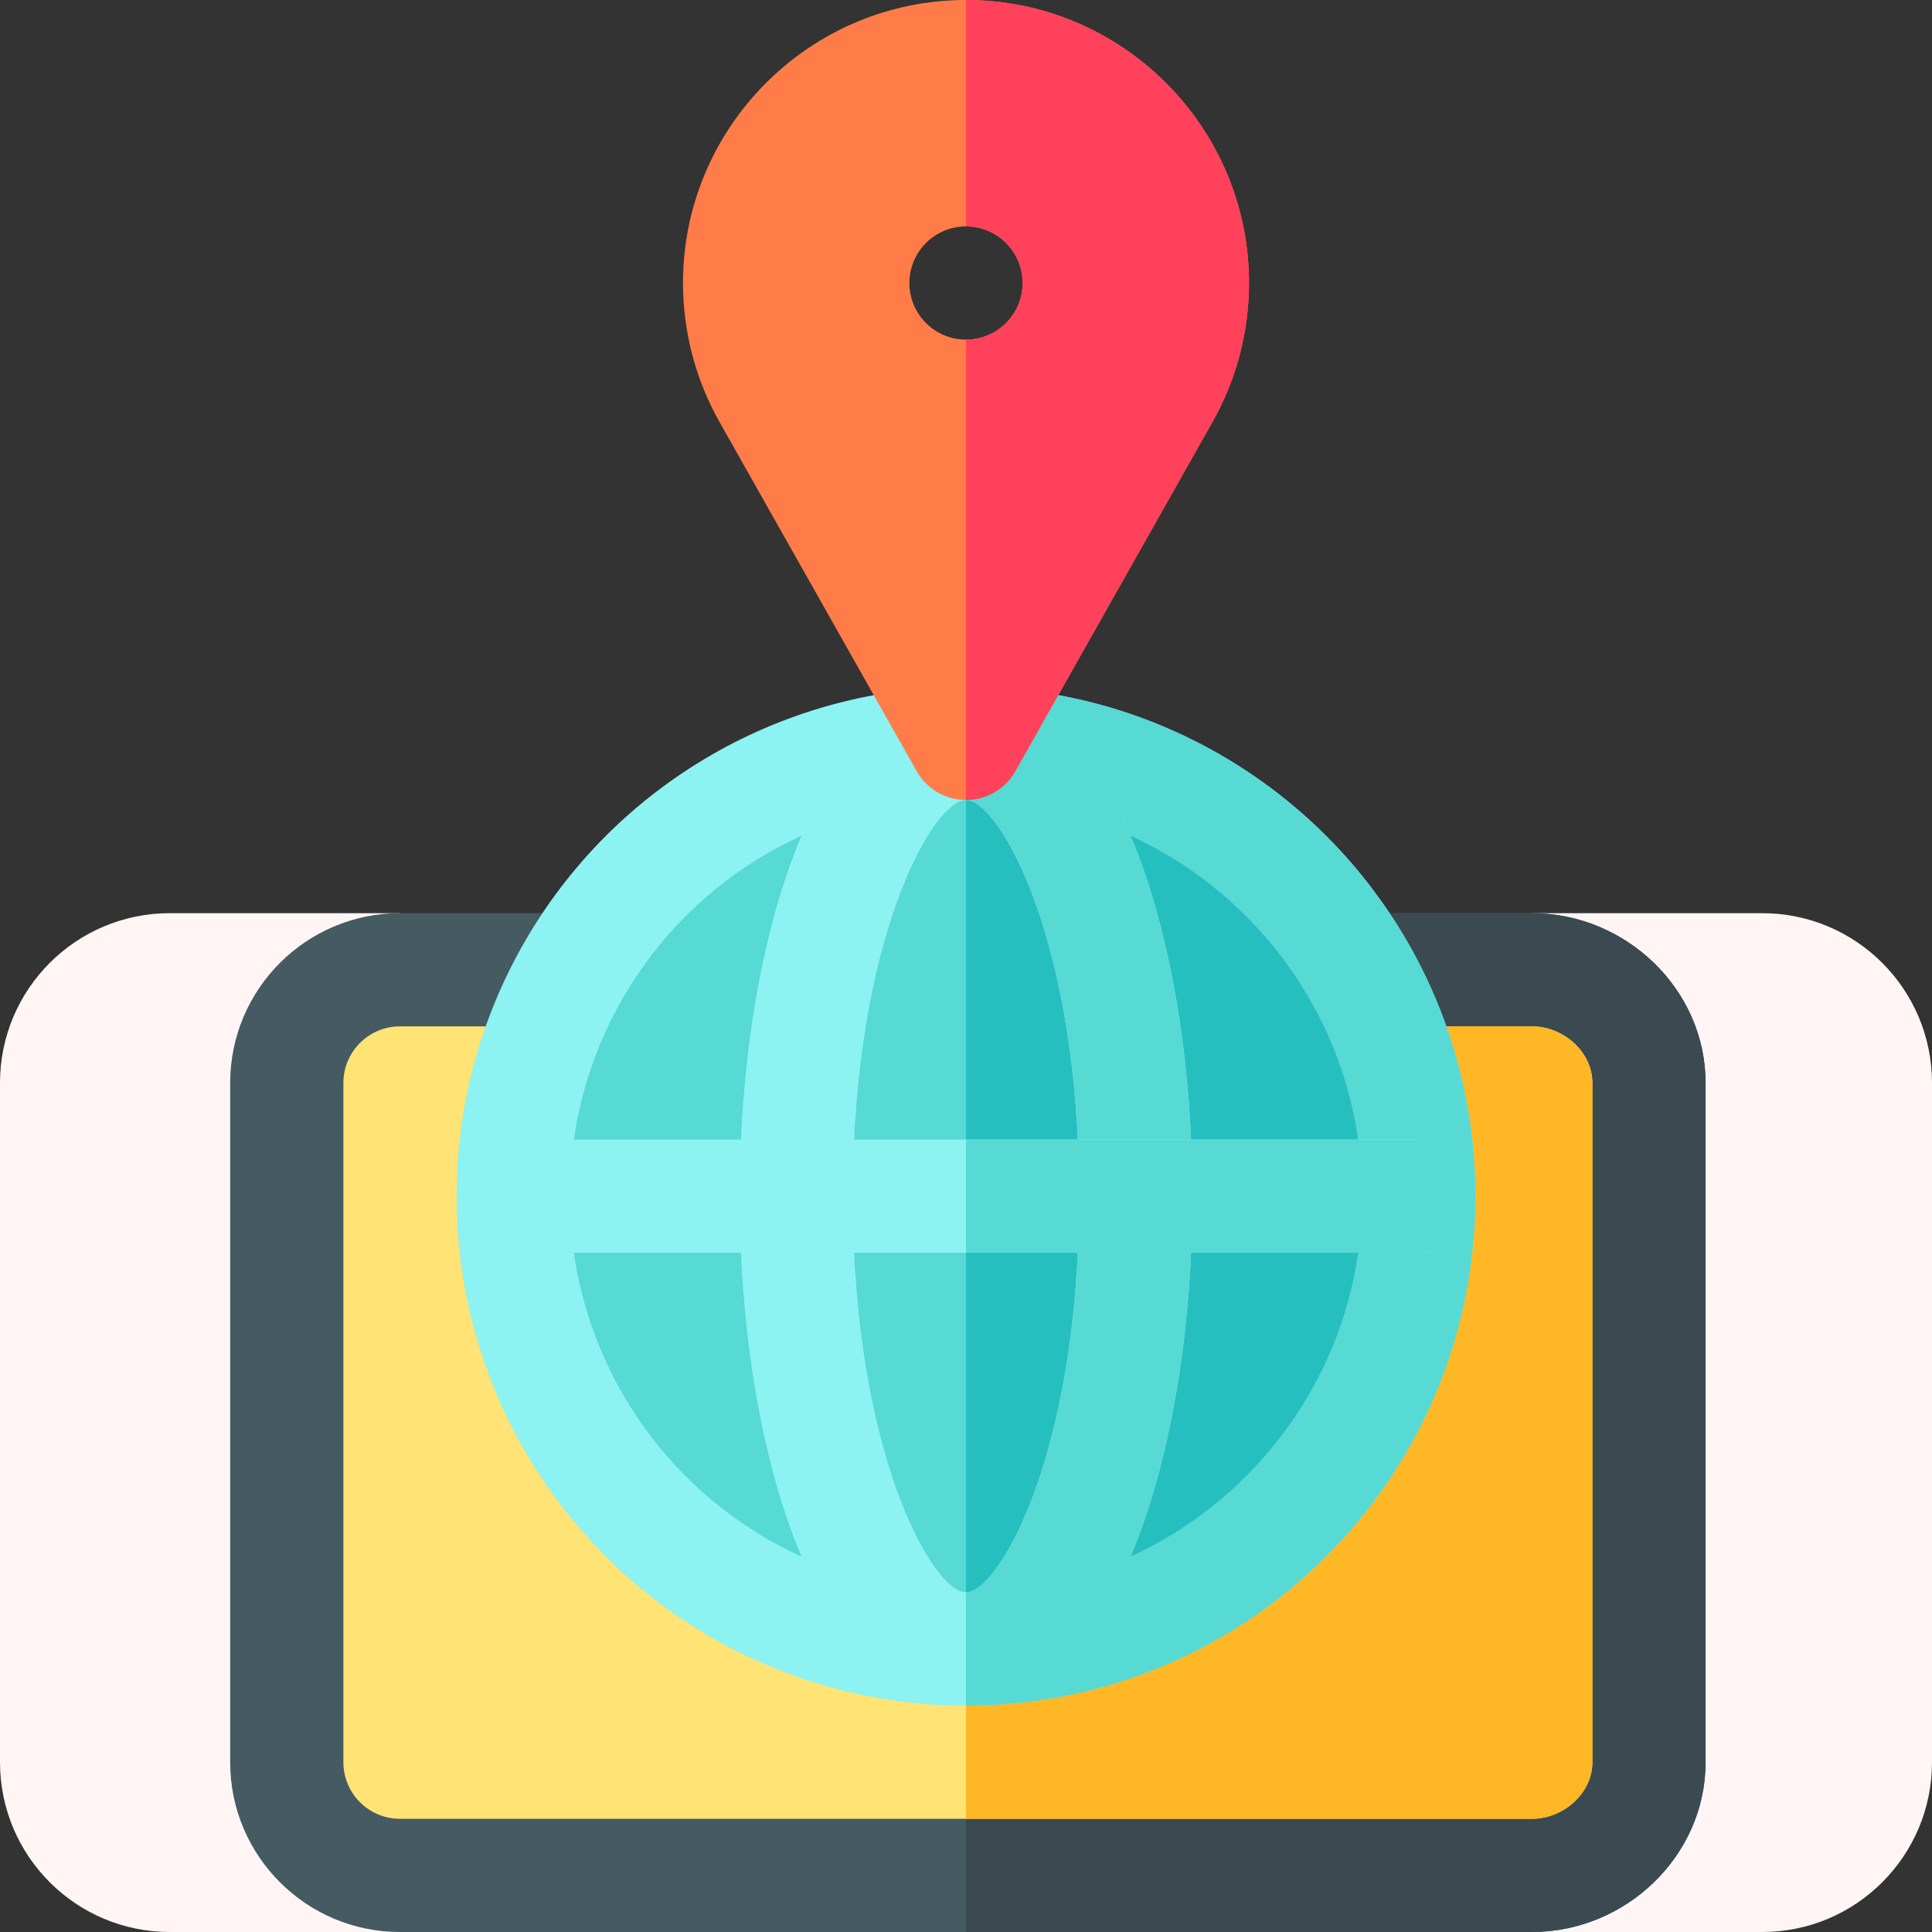 <?xml version="1.0" encoding="iso-8859-1"?>
<!-- Generator: Adobe Illustrator 23.1.0, SVG Export Plug-In . SVG Version: 6.00 Build 0)  -->
<svg version="1.1" id="Capa_1" xmlns="http://www.w3.org/2000/svg" xmlns:xlink="http://www.w3.org/1999/xlink" x="0px" y="0px"
	 viewBox="0 0 512 512" style="enable-background:new 0 0 512 512;" xml:space="preserve">
<rect x="0" y="0" width="512" height="512" fill="#333333" stroke="none"/>
<g>
	<path style="fill:#FFF5F5;" d="M512,467v-90v-90c0-24.853-20.147-45-45-45h-61v135v135h61C491.853,512,512,491.853,512,467z"/>
	<path style="fill:#FFF5F5;" d="M106,377V242H45c-24.853,0-45,20.147-45,45v90v90c0,24.853,20.147,45,45,45h61V377z"/>
	<path style="fill:#465A61;" d="M406,242H256H106c-24.853,0-45,20.147-45,45v90v90c0,24.853,20.147,45,45,45h150h150
		c24.853,0,46-20.147,46-45v-90v-90C452,262.147,430.853,242,406,242z"/>
	<path style="fill:#3B4A51;" d="M452,467v-90v-90c0-24.853-21.147-45-46-45H256v270h150C430.853,512,452,491.853,452,467z"/>
	<path style="fill:#FFE375;" d="M406,272H256H106c-8.284,0-15,6.716-15,15v90v90c0,8.284,6.716,15,15,15h150h150
		c8.284,0,16-6.716,16-15v-90v-90C422,278.716,414.284,272,406,272z"/>
	<path style="fill:#FFB725;" d="M422,467v-90v-90c0-8.284-7.716-15-16-15H256v210h150C414.284,482,422,475.284,422,467z"/>
	<circle style="fill:#8CF2F2;" cx="256" cy="317" r="135"/>
	<path style="fill:#57D9D4;" d="M391,317c0-74.559-60.441-135-135-135v270C330.559,452,391,391.559,391,317z"/>
	<circle style="fill:#57D9D4;" cx="256" cy="317" r="105"/>
	<path style="fill:#26BFBF;" d="M361,317c0-57.891-47.109-105-105-105v210C313.891,422,361,374.891,361,317z"/>
	<path style="fill:#8CF2F2;" d="M256,182c-39.39,0-60,67.91-60,135s20.61,135,60,135s60-67.91,60-135S295.39,182,256,182z M256,422
		c-8.701,0-30-36.797-30-105s21.299-105,30-105s30,36.797,30,105S264.701,422,256,422z"/>
	<path style="fill:#57D9D4;" d="M316,317c0-67.09-20.61-135-60-135v30c8.701,0,30,36.797,30,105s-21.299,105-30,105v30
		C295.39,452,316,384.09,316,317z"/>
	<path style="fill:#8CF2F2;" d="M376,302H256H136c-8.291,0-15,6.709-15,15s6.709,15,15,15h120h120c8.291,0,15-6.709,15-15
		S384.291,302,376,302z"/>
	<path style="fill:#57D9D4;" d="M391,317c0-8.291-6.709-15-15-15H256v30h120C384.291,332,391,325.291,391,317z"/>
	<path style="fill:#FF7C48;" d="M256,0c-41.353,0-75,33.647-75,75c0,13.11,3.457,26.045,10.005,37.412l52.002,92.088
		c2.681,4.644,7.632,7.5,12.993,7.5s10.313-2.856,12.993-7.5l52.002-92.103C327.543,101.045,331,88.11,331,75
		C331,33.647,297.353,0,256,0z M256,90c-8.284,0-15-6.716-15-15c0-8.286,6.716-15,15-15s15,6.714,15,15
		C271,83.284,264.284,90,256,90z"/>
	<path style="fill:#FF415B;" d="M320.995,112.397C327.543,101.045,331,88.11,331,75c0-41.353-33.647-75-75-75v60
		c8.284,0,15,6.714,15,15c0,8.284-6.716,15-15,15v122c5.361,0,10.313-2.856,12.993-7.5L320.995,112.397z"/>
</g>
<g>
</g>
<g>
</g>
<g>
</g>
<g>
</g>
<g>
</g>
<g>
</g>
<g>
</g>
<g>
</g>
<g>
</g>
<g>
</g>
<g>
</g>
<g>
</g>
<g>
</g>
<g>
</g>
<g>
</g>
</svg>
